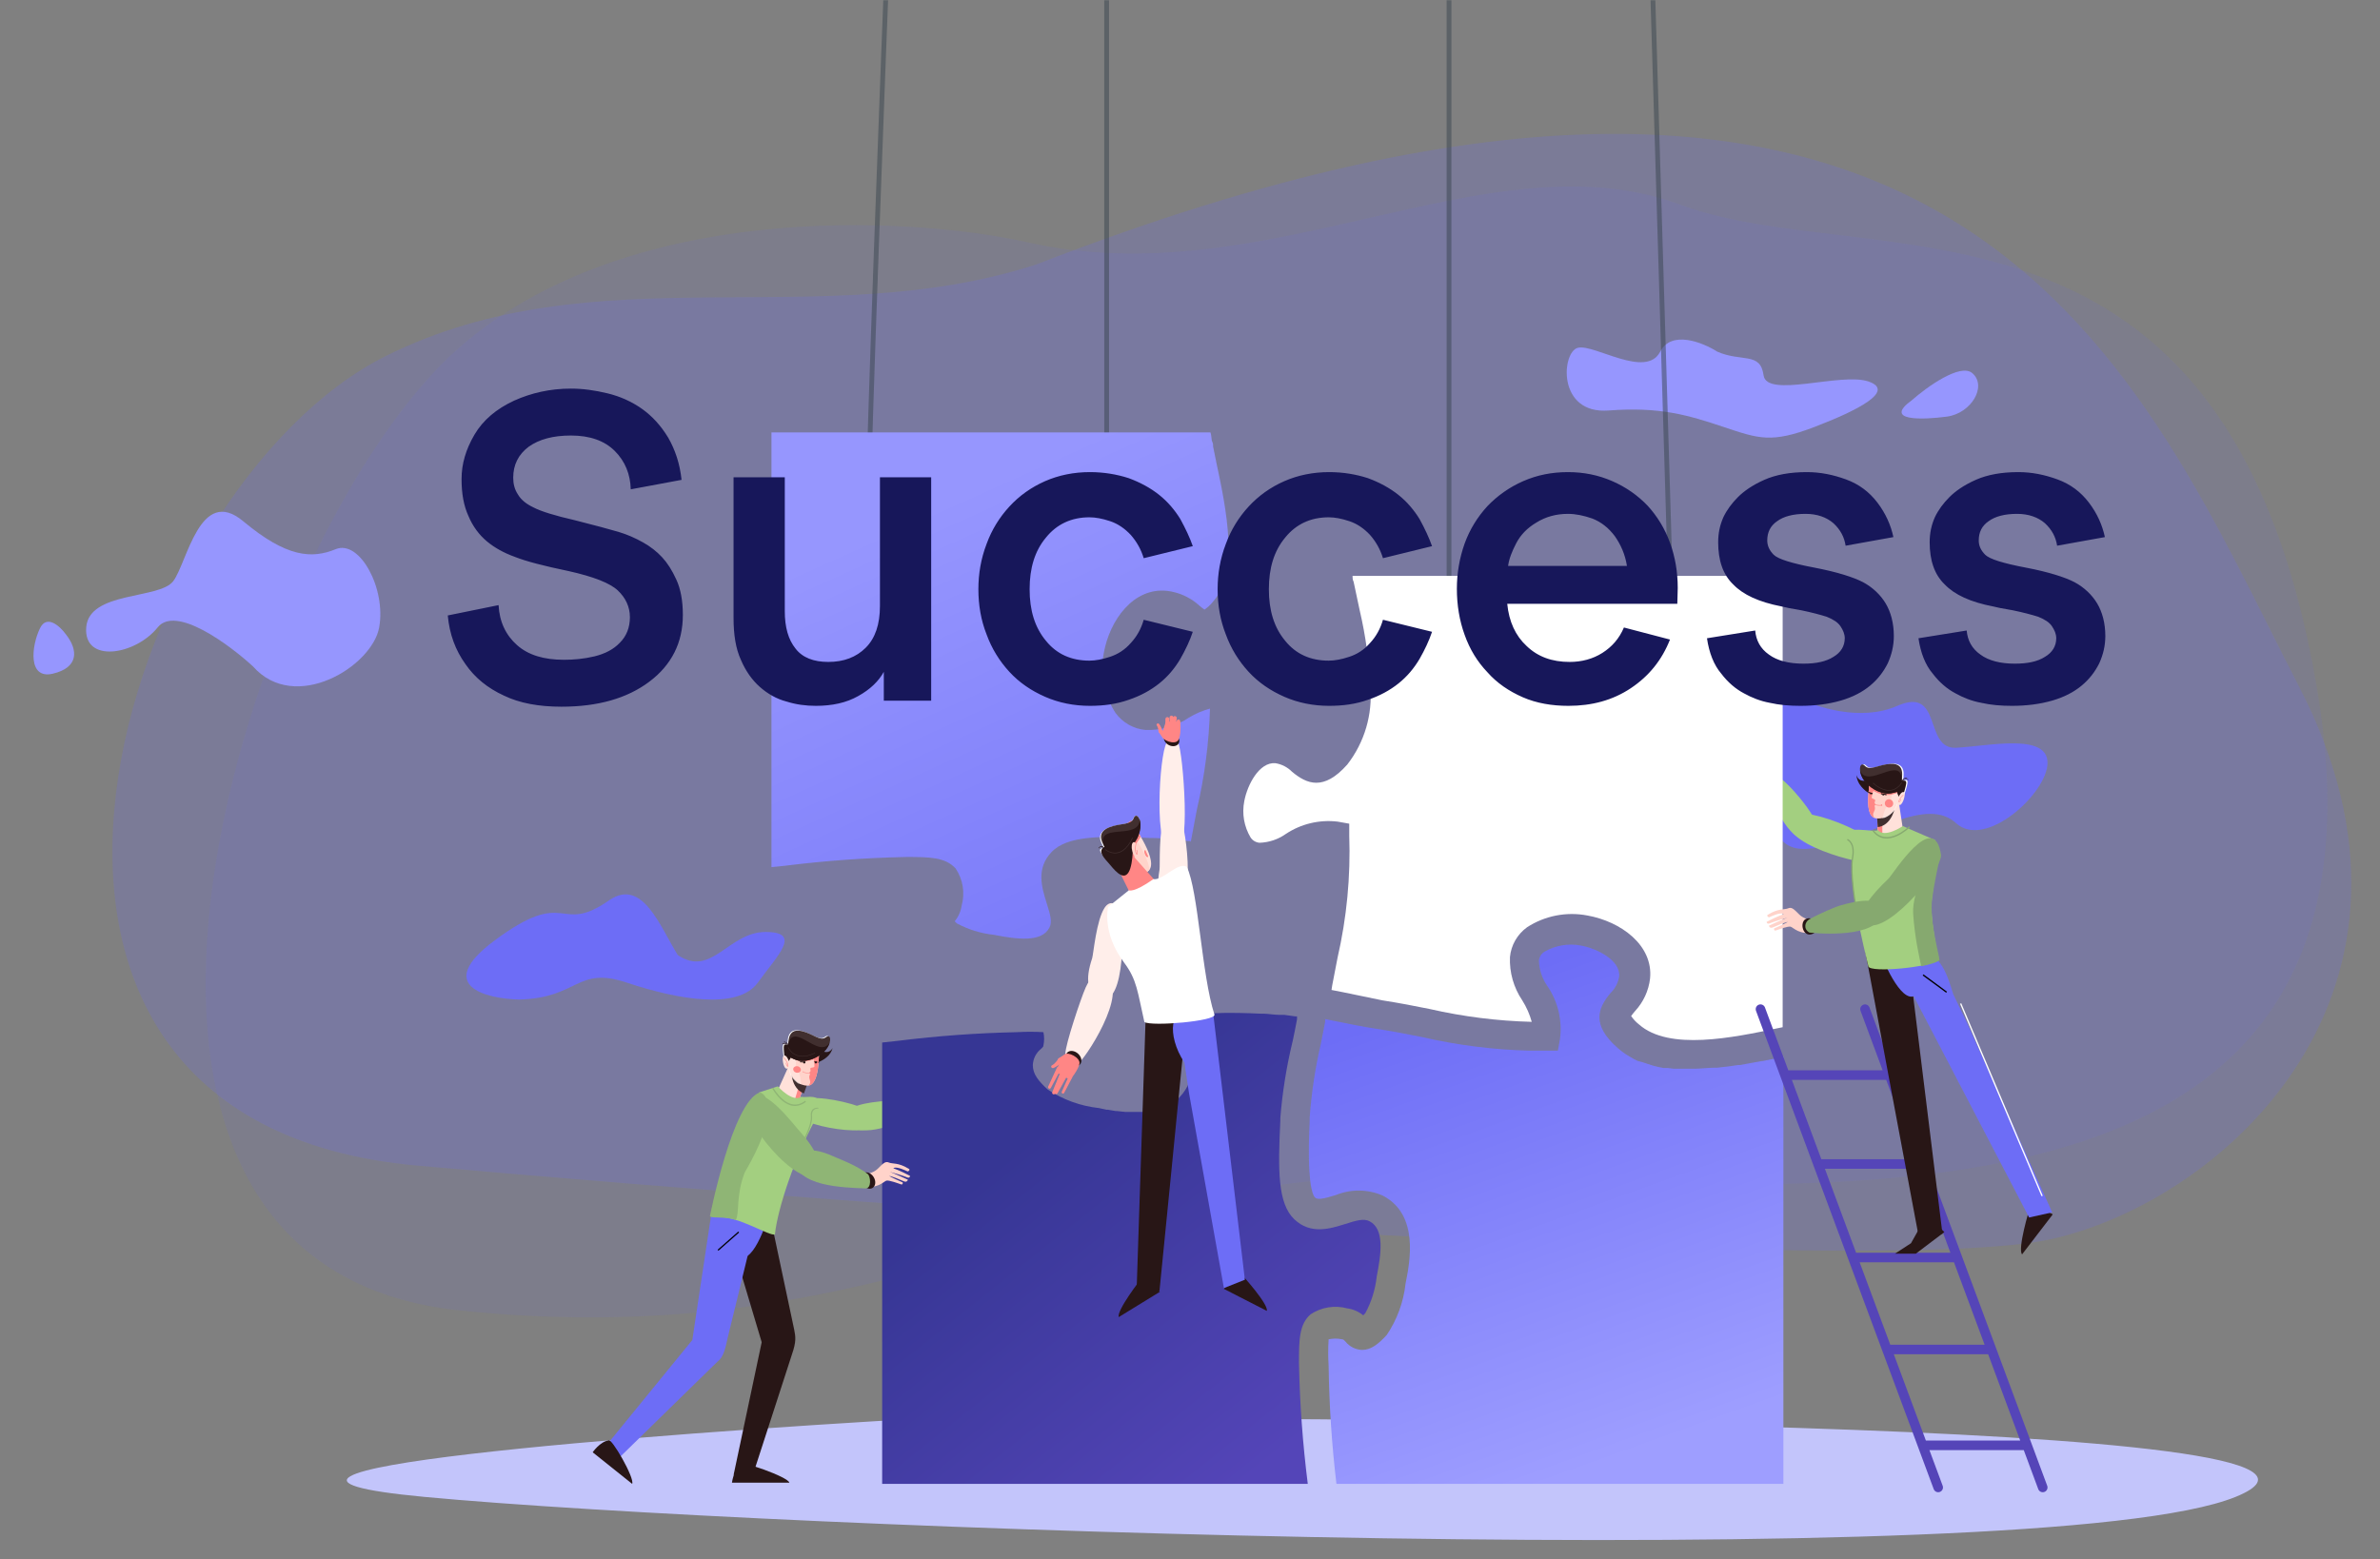 <svg width="995" height="652" viewBox="0 0 995 652" fill="none" xmlns="http://www.w3.org/2000/svg">
<rect x="0" y="0" width="995" height="652" fill="#808080" stroke="none"/>
<mask id="mask0" mask-type="alpha" maskUnits="userSpaceOnUse" x="0" y="0" width="995" height="652">
<rect width="995" height="652" fill="#C4C4C4"/>
</mask>
<g mask="url(#mask0)">
<path d="M177.478 625.962C65.116 615.414 271.113 599.592 388.157 593C548.361 593 1015.81 593 934.606 625.962C853.407 658.923 317.931 639.146 177.478 625.962Z" fill="#C3C5FB"/>
<path d="M161.233 148.907C249.007 105.088 342.266 140.143 433.332 110.565C825.07 -41.706 895.241 159.862 961.071 286.937C1026.9 414.012 930.35 501.65 857.937 518.083C785.524 534.515 382.862 506.032 174.399 487.409C-34.064 468.786 51.516 203.681 161.233 148.907Z" fill="#6D6DF6" fill-opacity="0.2"/>
<path d="M192.338 145.052C262.597 84.063 379.179 90.352 428.687 101.12C529.426 124.378 622.416 55.895 702.491 85.614C782.565 115.333 931.091 67.524 968.545 287.186C1006 506.848 799.648 501.045 624 492C448.352 482.955 379.609 567.382 192.338 548C5.067 528.618 104.514 221.288 192.338 145.052Z" fill="#6D6DF6" fill-opacity="0.1"/>
<path d="M694.07 147.069C698.784 137.889 711.966 143.244 717.967 147.069C728.115 151.494 735.972 147.069 737.281 156.905C738.591 166.741 769.689 155.593 781.147 159.528C792.604 163.462 776.564 171.658 758.559 178.544C740.555 185.429 735.317 183.461 720.586 178.544C705.855 173.626 694.07 170.019 672.465 171.658C650.86 173.298 652.824 147.069 659.698 145.43C666.573 143.79 688.178 158.544 694.07 147.069Z" fill="#9696FE"/>
<path d="M255.006 376.234C268.632 367.32 275.82 387.152 283.33 399.355C297.492 408.99 304.573 389.721 320.023 389.721C335.472 389.721 325.172 399.355 316.804 410.916C308.435 422.477 283.33 417.981 262.087 410.916C240.844 403.851 242.132 417.339 217.026 417.981C203.078 417.624 181.449 412.224 206.515 393.478C237.848 370.045 233.135 391.686 255.006 376.234Z" fill="#6D6DF6"/>
<path d="M793.178 295.178C777.883 301.903 759.036 295.645 751.525 291.675C685.289 264.354 662.755 344.215 681.192 350.52C699.628 356.824 711.92 327.402 728.991 335.809C746.062 344.215 739.916 358.926 761.767 354.022C783.618 349.119 805.469 333.006 817.761 344.215C830.052 355.423 856 331.605 856 318.996C856 306.386 831.418 311.99 817.761 312.691C804.104 313.392 812.298 286.771 793.178 295.178Z" fill="#6D6DF6"/>
<path d="M65.933 262.341C73.434 253 95.624 269.347 105.782 278.688C123.362 298.537 155.593 278.688 158.523 262.341C161.453 245.994 150.319 225.561 140.357 229.647C130.394 233.734 119.846 233.15 101.68 217.971C83.513 202.792 78.239 235.485 72.379 243.075C66.519 250.665 37.218 247.162 36.046 262.341C34.874 277.52 56.556 274.017 65.933 262.341Z" fill="#9696FE"/>
<path fill-rule="evenodd" clip-rule="evenodd" d="M367.425 460.633C359.242 461.465 351.682 463.553 353.784 468.567C357.29 476.933 374.314 470.604 381.452 466.747C382.245 464.206 382.214 462.254 380.175 460.45C375.119 459.858 368.623 460.512 367.425 460.633Z" fill="#A3CF80"/>
<path opacity="0.5" d="M700 299L690.941 -3.209M605.785 299V-24.605M462.651 213.419V-24.605M363 213.419C363 189.884 369.039 30.667 372.059 -46" stroke="#38454F" stroke-width="2"/>
<path d="M736.779 443.726L745.572 441.913V620.498H558.716C556.776 604.104 555.686 587.622 555.45 571.117C555.223 567.432 555.223 563.738 555.45 560.053C557.313 559.652 559.24 559.652 561.103 560.053L561.117 560.055C561.607 560.116 561.677 560.124 562.548 561.053C563.377 562.078 564.417 562.915 565.598 563.507C566.779 564.1 568.073 564.436 569.394 564.491C573.162 564.491 576.114 562.178 579.757 558.24C584.07 551.827 586.763 544.472 587.608 536.8C589.493 527.424 593.324 507.797 577.999 499.921C574.92 498.593 571.606 497.892 568.251 497.86C564.896 497.828 561.569 498.465 558.465 499.733C552.875 501.483 550.614 501.796 549.609 500.608C548.604 499.421 546.343 493.732 547.536 468.729V467.354C548.278 456.977 549.832 446.674 552.184 436.538C552.812 433.454 553.42 430.37 554.006 427.287V426.161L558.402 427.037C564.118 428.162 568.891 429.224 575.549 430.224C582.207 431.224 588.487 432.475 594.768 433.725L594.769 433.725C609.427 437.087 624.388 438.972 639.426 439.351H646.335H651.296L652.176 434.475C653.201 426.733 651.347 418.886 646.963 412.41C644.742 409.273 643.497 405.556 643.383 401.721C643.447 400.981 643.678 400.266 644.058 399.627C644.439 398.989 644.959 398.444 645.581 398.033C650.219 395.324 655.689 394.391 660.969 395.408C667.752 396.658 677.55 401.596 676.922 408.347C676.486 410.988 675.209 413.42 673.279 415.285C668.192 421.411 665.052 428.412 676.357 438.288C677.411 439.211 678.523 440.067 679.686 440.851L680.816 441.538L683.266 442.976L684.711 443.664L687.223 444.351L688.856 444.914L691.243 445.664L693.001 446.101L695.451 446.601H697.272L699.785 446.914H701.669H704.181H708.201C711.09 446.914 713.98 446.476 716.869 446.476H717.874C720.826 446.226 723.777 445.789 726.729 445.351L726.73 445.351H727.483L736.402 443.726H736.779Z" fill="url(#paint0_linear)"/>
<path d="M543.058 570.076C543.398 586.936 544.627 603.766 546.738 620.498H368.803V435.948L375.663 435.206C392.096 433.162 408.625 431.964 425.183 431.618C428.86 431.398 432.546 431.398 436.222 431.618C436.616 433.453 436.616 435.35 436.222 437.186L436.221 437.199C436.16 437.682 436.151 437.751 435.224 438.609C434.191 439.43 433.35 440.464 432.757 441.638C432.165 442.813 431.837 444.101 431.794 445.414C431.794 449.126 434.102 452.034 438.031 455.622C444.43 459.87 451.769 462.523 459.423 463.355L462.541 464.036H463.103L466.408 464.593H466.907L470.337 464.964H470.712H474.454H478.258H480.628H481.189L484.121 464.283L486.678 463.355L487.426 462.984L489.235 461.994L490.108 461.438L491.667 460.2L492.478 459.458C493.007 458.95 493.507 458.413 493.975 457.849L494.598 457.107C495.278 456.208 495.883 455.257 496.407 454.261C497.695 451.139 498.327 447.789 498.262 444.417C498.198 441.044 497.439 437.72 496.033 434.649C494.224 429.143 493.975 426.916 495.16 425.926C496.345 424.936 502.02 422.709 526.967 423.884H528.339C530.522 423.946 532.767 424.379 534.888 424.379H536.946L541.374 424.998H542.247V426.235C541.686 429.205 541.125 432.113 540.501 435.02C537.889 445.713 536.137 456.595 535.262 467.562V468.862C534.264 489.092 534.139 503.198 541.062 509.818C547.985 516.437 556.093 513.777 562.33 511.859C567.132 510.313 570.188 509.446 572.558 510.684C578.919 513.963 577.423 524.356 575.551 533.884C574.972 539.212 573.363 544.38 570.812 549.103L569.938 550.031C568.026 548.472 565.717 547.466 563.265 547.124C560.678 546.421 557.97 546.279 555.323 546.706C552.675 547.133 550.152 548.119 547.923 549.598C543.058 553.805 543.058 560.611 543.058 570.076Z" fill="url(#paint1_linear)"/>
<path d="M497.807 352.06L498.182 350.125C498.889 346.213 499.616 342.364 500.365 338.577C503.607 324.71 505.446 310.551 505.854 296.316C502.734 297.152 499.751 298.434 496.996 300.124C491.638 303.706 485.284 305.498 478.844 305.242C476.38 305.009 473.993 304.254 471.842 303.027C469.691 301.8 467.826 300.129 466.369 298.126C461.554 290.757 459.787 281.804 461.441 273.157C463.936 259.174 473.917 245.628 487.827 247.063C492.924 247.65 497.706 249.835 501.488 253.306C502.174 253.868 502.985 254.554 503.546 254.929C504.892 254.013 506.091 252.897 507.102 251.62C518.143 239.136 512.653 212.855 508.599 193.816C508.1 191.381 507.601 189.009 507.164 186.762C507.164 186.075 507.164 185.389 506.79 184.702C506.416 184.015 506.54 182.08 506.041 180.832H322.525V362.61L328.014 362.048C344.885 359.935 361.854 358.706 378.852 358.365C388.396 358.365 395.258 358.365 399.562 363.234C401.053 365.465 402.048 367.991 402.478 370.641C402.909 373.29 402.765 376.001 402.057 378.59C401.712 381.044 400.697 383.355 399.125 385.27L400.061 386.144C404.804 388.691 409.992 390.302 415.344 390.888C425.012 392.761 435.492 394.259 438.735 387.892C439.983 385.519 439.11 382.461 437.55 377.592C435.616 371.349 432.997 363.234 439.609 356.305C446.221 349.376 460.443 349.438 480.965 350.437H482.275C484.833 350.437 487.265 350.749 489.636 350.999H491.694L496.747 351.686H497.62L497.807 352.06Z" fill="url(#paint2_linear)"/>
<path fill-rule="evenodd" clip-rule="evenodd" d="M486.016 308.434C486.052 308.498 486.094 308.558 486.14 308.614C486.325 308.834 486.576 308.99 486.856 309.057C487.136 309.125 487.431 309.101 487.699 308.99C488.039 308.849 488.312 308.582 488.459 308.245C488.606 307.907 488.616 307.527 488.486 307.185C488.386 306.925 488.207 306.703 487.974 306.55C487.945 306.531 487.912 306.511 487.882 306.495L485.968 305.356C485.848 305.259 485.704 305.197 485.551 305.175C485.398 305.154 485.242 305.174 485.099 305.234C484.882 305.323 484.709 305.492 484.615 305.706C484.522 305.92 484.516 306.161 484.598 306.378C484.619 306.405 484.625 306.442 484.639 306.47C484.675 306.526 484.715 306.578 484.76 306.626L486.016 308.434Z" fill="#FF8685"/>
<path fill-rule="evenodd" clip-rule="evenodd" d="M518.679 532.567C519.296 533.068 530.43 545.486 529.604 548.163L511.671 538.965C511.671 538.965 515.046 533.907 518.679 532.567Z" fill="#281616"/>
<path fill-rule="evenodd" clip-rule="evenodd" d="M477.413 534.368C476.835 534.916 466.691 548.154 467.722 550.76L484.893 540.207C484.893 540.207 481.137 535.424 477.413 534.368Z" fill="#281616"/>
<path fill-rule="evenodd" clip-rule="evenodd" d="M496.125 424.759L491.424 472.32L489.953 487.287L484.749 539.729L475.185 539.467L478.914 426.829C478.914 426.829 493.32 416.201 496.125 424.759Z" fill="#281616"/>
<path fill-rule="evenodd" clip-rule="evenodd" d="M490.494 428.288C489.875 432.312 491.284 438.512 495.163 444.308L497.088 457.117L499.563 470.952L502.251 485.98L511.675 538.635L520.445 535.137L507.223 423.96C507.223 423.96 492.312 418.463 490.494 428.288Z" fill="#6D6DF6"/>
<path fill-rule="evenodd" clip-rule="evenodd" d="M453.911 412.875C456.005 408.158 458.718 406.996 462.36 408.914C472.389 414.196 453.284 443.841 450.261 445.086C447.634 446.17 445.408 444.514 445.392 440.637C445.379 436.893 451.761 417.715 453.911 412.875Z" fill="#FFEEEA"/>
<path fill-rule="evenodd" clip-rule="evenodd" d="M456.606 400.674C453.522 410.002 454.636 415.023 460.011 417.281C470.882 421.848 469.943 383.805 468.08 380.331C466.46 377.31 463.798 376.648 461.863 379.508C458.323 384.705 457.125 399.101 456.606 400.674Z" fill="#FFEEEA"/>
<path fill-rule="evenodd" clip-rule="evenodd" d="M484.765 363.632C483.086 373.69 484.816 378.113 490.214 378.37C501.135 378.888 495.161 342.687 492.929 340.014C490.989 337.692 488.385 338.004 486.922 341.436C484.261 347.685 485.048 361.937 484.765 363.632Z" fill="#FFEEEA"/>
<path fill-rule="evenodd" clip-rule="evenodd" d="M491.028 353.622C498.298 361.53 494.588 313.748 492.528 310.608C490.731 307.872 488.411 308.073 487.185 311.85C484.096 321.385 482.609 362.053 491.028 353.622Z" fill="#FFEEEA"/>
<path fill-rule="evenodd" clip-rule="evenodd" d="M465.325 357.992C465.399 358.982 465.377 359.911 465.135 360.439C464.436 361.987 462.27 359.189 461.436 358.13C460.602 357.071 459.302 355.534 460.182 354.948C460.574 354.737 460.996 354.586 461.429 354.501C460.912 353.129 457.258 348.601 463.445 346.112C468.333 344.145 472.706 345.145 473.88 342.175C475.055 339.205 477.852 342.784 476.28 347.922C474.708 353.06 470.721 356.667 467.851 357.441C467.02 357.681 466.175 357.865 465.325 357.992Z" fill="white"/>
<path fill-rule="evenodd" clip-rule="evenodd" d="M475.769 347.826C475.769 347.826 476.875 352.744 476.143 354.294C475.41 355.844 473.251 353.087 472.421 352.04C471.592 350.994 470.289 349.478 471.19 348.882C472.09 348.285 475.769 347.826 475.769 347.826Z" fill="#281616"/>
<path fill-rule="evenodd" clip-rule="evenodd" d="M473.396 344.051C473.625 345.05 485.274 360.745 479.77 364.444C478.333 365.41 475.607 364.647 474.002 364.566C469.454 364.333 465.948 361.572 464.453 357.137C462.444 351.132 473.396 344.051 473.396 344.051Z" fill="#FFE1DA"/>
<path fill-rule="evenodd" clip-rule="evenodd" d="M478.862 355.506C479.284 356.366 479.674 357.237 480.03 358.115C480.012 358.198 479.983 358.269 479.942 358.328C479.714 358.657 479.209 358.313 478.814 357.563C478.419 356.813 478.285 355.935 478.514 355.607C478.55 355.551 478.599 355.512 478.66 355.495C478.72 355.477 478.789 355.481 478.862 355.506Z" fill="#FF8685"/>
<path fill-rule="evenodd" clip-rule="evenodd" d="M480.517 363.758C480.314 364.019 480.071 364.246 479.796 364.431C478.354 365.402 475.609 364.622 473.994 364.534C469.418 364.283 465.882 361.481 464.363 356.996C464.21 356.541 464.126 356.064 464.114 355.582C466.295 350.972 472.579 346.905 472.579 346.905C472.765 347.706 480.099 357.715 480.517 363.758Z" fill="#FFD3CA"/>
<path fill-rule="evenodd" clip-rule="evenodd" d="M472.87 343.146C472.961 343.565 474.935 346.397 476.931 349.91C474.708 353.95 471.12 356.632 468.423 357.237C466.581 357.651 464.811 357.981 463.276 357.637C463.221 357.49 463.167 357.341 463.124 357.201C461.04 350.844 472.87 343.146 472.87 343.146Z" fill="#FF8685"/>
<path fill-rule="evenodd" clip-rule="evenodd" d="M468.313 365.121L474.695 378.07L484.752 370.336L473.925 358.132L468.313 365.121Z" fill="#FF8685"/>
<path fill-rule="evenodd" clip-rule="evenodd" d="M461.084 355.858C461.084 355.858 460.543 354.89 461.801 354.791C462.926 354.702 456.59 348.786 463.713 345.964C468.5 344.068 472.834 345.153 473.938 342.18C475.042 339.207 477.87 342.864 476.41 348.018C474.95 353.172 471.081 356.738 468.264 357.468C465.446 358.198 462.822 358.686 461.084 355.858Z" fill="#412F2F"/>
<path fill-rule="evenodd" clip-rule="evenodd" d="M475.2 351.095C475.2 351.095 474.313 361.558 472.528 363.598C470.743 365.638 468.198 360.199 466.515 358.088C464.832 355.977 462.192 352.918 464.05 351.673C465.907 350.429 475.2 351.095 475.2 351.095Z" fill="#FF8685"/>
<path fill-rule="evenodd" clip-rule="evenodd" d="M461.007 355.724C461.007 355.724 460.449 354.725 461.719 354.638C461.882 354.628 461.882 354.493 461.801 354.26L461.795 354.248C461.778 354.219 461.759 354.185 461.752 354.146C457.441 343.364 476.781 351.847 476.393 342.518C476.839 343.81 476.98 345.714 476.399 347.862C474.986 353.126 471.115 356.737 468.276 357.453C465.438 358.169 462.796 358.643 461.007 355.724Z" fill="#281616"/>
<path fill-rule="evenodd" clip-rule="evenodd" d="M473.594 350.366C473.594 350.366 474.15 361.153 471.747 364.891C469.343 368.628 465.355 363.067 463.545 361.017C461.736 358.968 458.853 356.037 461.38 354.373C463.907 352.71 473.594 350.366 473.594 350.366Z" fill="#281616"/>
<path fill-rule="evenodd" clip-rule="evenodd" d="M473.167 354.856C473.167 354.856 472.856 352.286 474.032 352.147C475.208 352.009 476.962 357.038 476.02 358.073C475.077 359.108 473.676 358.166 473.167 354.856Z" fill="#FFD3CA"/>
<path fill-rule="evenodd" clip-rule="evenodd" d="M462.145 355.127C462.155 355.145 468.515 360.59 473.398 350.284L473.618 350.407C468.59 361.004 462.014 355.354 461.995 355.338L462.145 355.127Z" fill="#412F2F"/>
<path fill-rule="evenodd" clip-rule="evenodd" d="M459.217 354.657C459.217 354.657 460.015 353.182 461.386 354.249L461.284 354.413C460.08 353.475 459.387 354.76 459.386 354.765L459.217 354.657Z" fill="#281616"/>
<path fill-rule="evenodd" clip-rule="evenodd" d="M460.029 353.913C460.029 353.913 461.226 353.439 461.898 355.266L461.749 355.309C461.162 353.701 460.117 354.118 460.113 354.118L460.029 353.913Z" fill="#281616"/>
<path fill-rule="evenodd" clip-rule="evenodd" d="M474.776 352.865C474.474 354.384 474.502 355.514 474.655 356.255C475.013 357.978 476.054 357.634 475.336 355.374L475.099 355.456C475.701 357.229 475.108 357.422 474.87 356.143C474.717 355.071 474.767 353.974 475.016 352.904L474.776 352.865Z" fill="#FF8685"/>
<path fill-rule="evenodd" clip-rule="evenodd" d="M463.26 379.257L471.922 372.296C471.922 372.296 473.882 373.519 482.176 367.635C486.241 368.263 492.62 360.17 496.159 362.508C501.013 372.421 502.358 407.815 507.715 424.245C508.613 427.003 481.388 429.304 478.432 427.383C475.579 414.989 475.428 409.808 469.918 402.48C460.547 390.016 463.26 379.257 463.26 379.257Z" fill="white"/>
<path fill-rule="evenodd" clip-rule="evenodd" d="M451.484 445.148C452.546 444.031 452.209 442.011 450.734 440.644C449.258 439.277 447.201 439.065 446.14 440.184C445.08 441.304 445.416 443.322 446.891 444.689C448.366 446.056 450.424 446.268 451.484 445.148Z" fill="#281616"/>
<path fill-rule="evenodd" clip-rule="evenodd" d="M447.395 451.555C447.395 451.555 450.951 447.287 451.304 444.696C451.627 442.344 446.574 439.529 444.885 441.132C443.034 442.89 441.65 448.375 441.65 448.375L447.395 451.555Z" fill="#FF8685"/>
<path fill-rule="evenodd" clip-rule="evenodd" d="M441.848 446.495L441.875 446.439C441.927 446.333 442 446.238 442.088 446.161C442.176 446.085 442.278 446.027 442.389 445.993C442.499 445.959 442.615 445.948 442.729 445.961C442.844 445.974 442.955 446.011 443.056 446.07C443.262 446.19 443.416 446.389 443.484 446.624C443.553 446.86 443.531 447.113 443.423 447.331L443.394 447.384L439.355 454.869C439.327 454.925 439.295 454.979 439.259 455.03C439.172 455.146 439.047 455.227 438.907 455.257C438.768 455.287 438.622 455.264 438.496 455.193C438.358 455.111 438.254 454.979 438.204 454.821C438.154 454.664 438.163 454.494 438.228 454.343L438.247 454.302L441.848 446.495Z" fill="#FF8685"/>
<path fill-rule="evenodd" clip-rule="evenodd" d="M443.295 448.45L443.317 448.392C443.367 448.279 443.439 448.176 443.531 448.09C443.622 448.004 443.731 447.937 443.85 447.891C443.969 447.846 444.096 447.823 444.224 447.825C444.351 447.827 444.477 447.853 444.594 447.902C444.831 448.004 445.017 448.19 445.111 448.422C445.206 448.653 445.201 448.911 445.099 449.141L445.071 449.197L441.159 457.24C441.085 457.395 440.951 457.516 440.785 457.578C440.62 457.64 440.436 457.638 440.273 457.572C440.11 457.501 439.983 457.372 439.917 457.213C439.851 457.055 439.851 456.877 439.918 456.718L443.295 448.45Z" fill="#FF8685"/>
<path fill-rule="evenodd" clip-rule="evenodd" d="M444.849 448.273L444.876 448.215C444.933 448.102 445.012 448.003 445.108 447.921C445.204 447.84 445.315 447.779 445.435 447.742C445.555 447.704 445.681 447.692 445.806 447.704C445.931 447.717 446.052 447.755 446.162 447.815C446.387 447.94 446.554 448.148 446.629 448.395C446.704 448.643 446.68 448.91 446.562 449.139L446.533 449.195L442.102 457.194C442.019 457.348 441.879 457.463 441.712 457.513C441.545 457.564 441.365 457.546 441.211 457.463C441.058 457.376 440.943 457.233 440.89 457.063C440.837 456.893 440.851 456.709 440.927 456.549L444.849 448.273Z" fill="#FF8685"/>
<path fill-rule="evenodd" clip-rule="evenodd" d="M446.803 450.028L446.821 449.982C446.864 449.893 446.925 449.813 447 449.746C447.076 449.679 447.164 449.627 447.261 449.593C447.357 449.559 447.46 449.544 447.563 449.548C447.665 449.553 447.766 449.577 447.858 449.618C448.046 449.705 448.191 449.858 448.261 450.045C448.331 450.233 448.321 450.439 448.233 450.621L448.21 450.667L444.877 457.012C444.814 457.133 444.704 457.226 444.571 457.272C444.437 457.318 444.291 457.313 444.162 457.258C444.034 457.197 443.935 457.091 443.886 456.963C443.836 456.834 443.84 456.693 443.896 456.566L446.803 450.028Z" fill="#FF8685"/>
<path fill-rule="evenodd" clip-rule="evenodd" d="M439.67 446.471C439.535 446.355 439.458 446.195 439.457 446.026C439.455 445.858 439.528 445.694 439.661 445.571C439.735 445.502 439.826 445.449 439.927 445.416C441.17 444.718 442.196 443.152 442.375 442.869L442.375 442.858C442.416 442.794 442.466 442.735 442.522 442.681C442.614 442.596 442.724 442.528 442.845 442.481C442.966 442.434 443.095 442.409 443.226 442.406C443.358 442.404 443.487 442.425 443.608 442.468C443.729 442.511 443.839 442.575 443.93 442.656C444.091 442.799 444.192 442.986 444.218 443.188C444.243 443.389 444.192 443.595 444.071 443.77C442.947 445.525 440.418 446.665 440.389 446.623C440.263 446.66 440.13 446.666 440.002 446.639C439.875 446.612 439.76 446.554 439.67 446.471Z" fill="#FF8685"/>
<path fill-rule="evenodd" clip-rule="evenodd" d="M445.028 441.003C445.098 440.949 445.173 440.902 445.252 440.862C445.556 440.703 445.904 440.645 446.243 440.697C446.583 440.748 446.897 440.906 447.139 441.148C447.453 441.455 447.634 441.872 447.641 442.31C447.648 442.748 447.482 443.171 447.179 443.488C446.95 443.729 446.651 443.891 446.324 443.953C446.281 443.96 446.237 443.964 446.193 443.964L443.564 444.354C443.387 444.406 443.2 444.41 443.021 444.365C442.843 444.32 442.68 444.228 442.55 444.098C442.353 443.904 442.24 443.641 442.235 443.366C442.231 443.09 442.334 442.823 442.524 442.622C442.552 442.593 442.582 442.566 442.614 442.542C442.678 442.489 442.748 442.444 442.822 442.407L445.028 441.003Z" fill="#FF8685"/>
<path fill-rule="evenodd" clip-rule="evenodd" d="M486.792 307.714C486.156 309.011 486.994 310.74 488.662 311.58C490.33 312.42 492.196 312.045 492.832 310.748C493.468 309.451 492.627 307.721 490.959 306.883C489.292 306.045 487.425 306.415 486.792 307.714Z" fill="#281616"/>
<path fill-rule="evenodd" clip-rule="evenodd" d="M493.448 301.727C493.448 301.727 493.993 307.855 492.415 309.739C490.974 311.455 485.747 309.679 485.774 307.487C485.967 305.993 487.413 301.727 487.413 301.727L493.448 301.727Z" fill="#FF8685"/>
<path fill-rule="evenodd" clip-rule="evenodd" d="M483.877 302.556C483.747 302.614 483.639 302.717 483.576 302.843C483.514 302.969 483.503 303.108 483.545 303.23C483.569 303.299 483.61 303.36 483.665 303.407C484.234 304.209 484.341 305.619 484.353 305.875L484.358 305.881C484.363 305.939 484.374 305.994 484.392 306.048C484.422 306.132 484.469 306.208 484.532 306.271C484.595 306.333 484.671 306.382 484.757 306.413C484.843 306.444 484.937 306.458 485.033 306.453C485.128 306.448 485.224 306.424 485.315 306.383C485.475 306.311 485.611 306.191 485.702 306.042C485.793 305.894 485.832 305.726 485.814 305.565C485.71 303.992 484.451 302.566 484.415 302.592C484.344 302.537 484.256 302.504 484.161 302.498C484.065 302.491 483.967 302.512 483.877 302.556Z" fill="#FF8685"/>
<path fill-rule="evenodd" clip-rule="evenodd" d="M490.564 304.612C490.657 304.62 490.752 304.609 490.843 304.58C490.934 304.551 491.019 304.504 491.093 304.442C491.168 304.38 491.23 304.304 491.276 304.219C491.323 304.134 491.353 304.041 491.365 303.945L491.955 300.417L491.96 300.383C491.99 300.156 491.931 299.929 491.795 299.752C491.659 299.576 491.458 299.465 491.236 299.443C491.013 299.422 490.788 299.491 490.609 299.637C490.431 299.783 490.313 299.993 490.283 300.22L490.28 300.253L490.284 300.263L489.95 303.803C489.936 303.9 489.94 303.998 489.963 304.091C489.987 304.184 490.028 304.271 490.085 304.346C490.142 304.421 490.214 304.483 490.296 304.529C490.378 304.575 490.469 304.603 490.564 304.612Z" fill="#FF8685"/>
<path fill-rule="evenodd" clip-rule="evenodd" d="M489.639 304.245C489.55 304.244 489.462 304.225 489.381 304.189C489.3 304.153 489.227 304.1 489.166 304.034C489.105 303.968 489.057 303.891 489.026 303.805C488.995 303.719 488.98 303.628 488.983 303.536L488.939 300.123L488.938 300.09C488.943 299.87 489.032 299.658 489.186 299.503C489.34 299.347 489.546 299.259 489.759 299.259C489.972 299.259 490.174 299.346 490.321 299.502C490.468 299.658 490.548 299.869 490.543 300.089L490.541 300.121L490.545 300.13L490.339 303.542C490.337 303.635 490.317 303.727 490.281 303.813C490.245 303.898 490.192 303.976 490.127 304.041C490.062 304.106 489.985 304.158 489.902 304.193C489.818 304.228 489.729 304.245 489.639 304.245Z" fill="#FF8685"/>
<path fill-rule="evenodd" clip-rule="evenodd" d="M487.915 304.851C487.826 304.851 487.738 304.832 487.657 304.796C487.576 304.759 487.502 304.707 487.441 304.641C487.38 304.575 487.333 304.497 487.302 304.412C487.27 304.326 487.256 304.235 487.259 304.143L487.214 300.729L487.214 300.697C487.219 300.477 487.308 300.265 487.462 300.109C487.616 299.954 487.822 299.866 488.035 299.866C488.248 299.866 488.45 299.953 488.597 300.109C488.744 300.264 488.824 300.476 488.819 300.696L488.817 300.727L488.821 300.737L488.615 304.149C488.613 304.242 488.593 304.334 488.557 304.419C488.52 304.505 488.468 304.583 488.403 304.648C488.338 304.713 488.261 304.765 488.177 304.8C488.094 304.835 488.004 304.852 487.915 304.851Z" fill="#FF8685"/>
<path fill-rule="evenodd" clip-rule="evenodd" d="M492.128 305.188C492.29 305.198 492.453 305.143 492.582 305.036C492.711 304.928 492.795 304.776 492.816 304.614L493.348 301.655L493.354 301.628C493.367 301.533 493.362 301.438 493.339 301.348C493.315 301.258 493.274 301.174 493.217 301.102C493.16 301.03 493.089 300.97 493.007 300.927C492.926 300.884 492.835 300.858 492.741 300.85C492.648 300.843 492.552 300.854 492.46 300.883C492.369 300.912 492.282 300.959 492.206 301.02C492.131 301.082 492.067 301.157 492.019 301.242C491.97 301.326 491.939 301.418 491.925 301.513L491.922 301.538L491.611 304.516C491.598 304.597 491.601 304.679 491.62 304.757C491.639 304.834 491.673 304.907 491.721 304.969C491.77 305.032 491.83 305.083 491.9 305.121C491.97 305.158 492.047 305.181 492.128 305.188Z" fill="#FF8685"/>
<path d="M366.966 488.735C365.196 490.494 362.083 491.106 360.747 491.193C358.518 492.241 355.338 494.652 360.448 495.907C366.835 497.476 369.527 493.953 370.598 493.699C371.669 493.444 375.51 494.84 376.567 495.223C377.412 495.53 377.468 494.836 377.391 494.451C375.92 493.81 372.732 492.373 371.739 491.755C372.514 491.715 376.479 493.369 377.885 493.987C379.01 494.481 379.461 493.738 379.546 493.304C377.811 492.496 373.86 490.703 371.939 490.006C372.454 490.085 377.839 491.72 379.149 492.303C380.197 492.769 380.455 492.098 380.453 491.705C379.242 491.05 376.146 489.497 373.457 488.521C374.803 487.509 379.014 489.681 379.398 489.821C379.782 489.96 380.771 489.033 379.811 488.685C375.545 486.064 373.109 486.786 371.606 486.134C370.104 485.481 369.177 486.537 366.966 488.735Z" fill="#FFD3CA"/>
<path fill-rule="evenodd" clip-rule="evenodd" d="M364.762 496.771C366.087 495.983 366.31 493.947 365.261 492.232C364.212 490.516 362.289 489.753 360.964 490.544C359.64 491.334 359.416 493.367 360.465 495.083C361.515 496.799 363.438 497.561 364.762 496.771Z" fill="#281616"/>
<path fill-rule="evenodd" clip-rule="evenodd" d="M367.569 468.208C368.354 477.298 331.804 470.714 331.804 464.679C328.554 452.81 368.612 462.952 367.569 468.208Z" fill="#A3CF80"/>
<path d="M332.019 555.976L321.432 506.031C316.219 498.558 303.249 510.404 303.249 510.404L318.44 561.27L306.702 616.738L314.757 616.738L331.099 566.333C332.971 560.939 332.588 558.944 332.041 556.091L332.019 555.976Z" fill="#281616"/>
<path d="M304.17 559.659L316.308 509.782C314.692 499.913 297.603 506.143 297.603 506.143L289.44 560.349L253.765 604.079L258.368 610.064L300.027 569.325C302.656 567.397 303.368 563.16 304.17 559.659Z" fill="#6D6DF6"/>
<path fill-rule="evenodd" clip-rule="evenodd" d="M305.677 508.767L300 513.133C300 513.133 303.737 525.963 310.189 526C316.641 526.037 322 506 322 506L305.677 508.767Z" fill="#6D6DF6"/>
<path fill-rule="evenodd" clip-rule="evenodd" d="M329.902 438.225C329.902 438.225 329.958 437.13 330.974 437.875C331.104 437.971 331.176 437.872 331.223 437.644C331.233 437.611 331.242 437.578 331.253 437.541C333.258 426.751 343.834 445.438 348.112 438.237C347.684 439.805 346.766 441.196 345.491 442.206C341.831 445.226 337.113 445.443 334.598 444.162C332.083 442.88 329.835 441.54 329.902 438.225Z" fill="#281616"/>
<path fill-rule="evenodd" clip-rule="evenodd" d="M330.417 441.875C329.986 442.734 329.51 443.487 329.064 443.79C327.76 444.672 327.469 441.156 327.354 439.819C327.239 438.481 326.987 436.482 327.956 436.491C328.367 436.537 328.767 436.648 329.143 436.819C329.411 435.398 328.832 429.619 334.836 431.024C339.587 432.137 342.459 435.404 344.828 433.61C347.198 431.816 347.595 436.333 343.846 439.693C340.098 443.053 335.243 443.8 332.646 442.837C331.882 442.567 331.137 442.246 330.417 441.875Z" fill="white"/>
<path fill-rule="evenodd" clip-rule="evenodd" d="M344.052 438.988C344.052 438.988 342.527 443.648 341.25 444.517C339.973 445.386 339.693 441.926 339.583 440.609C339.473 439.292 339.231 437.324 340.177 437.329C341.124 437.335 344.052 438.988 344.052 438.988Z" fill="#281616"/>
<path fill-rule="evenodd" clip-rule="evenodd" d="M334.013 443.516L330.505 444.063L324.167 458.145L333.104 463.044L337.261 450.28L334.013 443.516Z" fill="#FFE1DA"/>
<path fill-rule="evenodd" clip-rule="evenodd" d="M331.607 462.219L333.104 463.044L337.27 450.309L336.121 447.863L335.823 447.918L331.607 462.219Z" fill="#FF8685"/>
<path fill-rule="evenodd" clip-rule="evenodd" d="M333.762 442.841L331.915 443.202C329.854 448.106 330.942 455.233 336.111 457.236L338.683 449.903L333.762 442.841Z" fill="#412F2F"/>
<path fill-rule="evenodd" clip-rule="evenodd" d="M342.497 435.077C342.191 435.961 343.613 454.089 337.565 453.998C331.516 453.906 327.911 445.968 329.262 440.326C330.613 434.684 342.497 435.077 342.497 435.077Z" fill="#FFD3CA"/>
<path fill-rule="evenodd" clip-rule="evenodd" d="M334.964 453.491C330.529 451.521 328.114 445.124 329.25 440.366C329.534 439.182 330.285 438.267 331.294 437.556C332.343 437.837 333.196 438.087 333.196 438.087C333.196 438.087 331.961 445.46 333.415 447.361C334.53 448.807 334.758 451.712 334.964 453.491Z" fill="#FFE1DA"/>
<path fill-rule="evenodd" clip-rule="evenodd" d="M342.355 435.035C342.232 435.393 342.35 438.497 342.167 442.118C338.794 443.992 335.072 444.161 332.9 443.243C331.422 442.615 330.033 441.962 329.117 440.93C329.146 440.787 329.175 440.649 329.205 440.518C330.599 434.752 342.355 435.035 342.355 435.035Z" fill="#FF8685"/>
<path fill-rule="evenodd" clip-rule="evenodd" d="M342.382 435.043C342.085 435.895 343.61 452.817 338.135 453.948C338.141 453.865 338.174 453.788 338.231 453.726C339.176 452.574 338.52 451.634 338.376 450.932C338.241 450.397 338.314 449.839 338.579 449.362C338.813 448.884 338.445 448.949 338.436 448.556C338.428 448.162 338.908 448.052 338.896 447.798C338.884 447.544 338.673 446.959 338.838 446.664C339.003 446.369 340.302 446.49 340.471 446.03C340.64 445.571 339.432 437.369 339.376 436.944L341.346 435.034C341.991 435.026 342.382 435.043 342.382 435.043Z" fill="#FF8685"/>
<path fill-rule="evenodd" clip-rule="evenodd" d="M328.069 437.926C328.069 437.926 328.13 436.816 329.182 437.441C330.131 438 328.12 429.531 335.215 431.168C339.988 432.277 342.858 435.609 345.256 433.756C347.653 431.903 348.021 436.53 344.229 439.995C340.437 443.459 335.547 444.253 332.94 443.28C330.333 442.306 328.002 441.246 328.069 437.926Z" fill="#412F2F"/>
<path fill-rule="evenodd" clip-rule="evenodd" d="M328.056 437.975C328.056 437.975 328.11 436.884 329.164 437.503C329.299 437.581 329.372 437.479 329.421 437.247C329.43 437.216 329.44 437.183 329.438 437.142C331.452 426.319 342.503 443.454 346.878 435.892C346.58 437.159 345.736 438.729 344.196 440.111C340.43 443.496 335.549 444.249 332.941 443.28C330.333 442.31 328.005 441.236 328.056 437.975Z" fill="#281616"/>
<path fill-rule="evenodd" clip-rule="evenodd" d="M332.233 438.374C332.233 438.374 330.708 443.034 329.431 443.903C328.154 444.772 327.872 441.311 327.764 439.995C327.656 438.679 327.411 436.709 328.358 436.715C329.305 436.721 332.233 438.374 332.233 438.374Z" fill="#281616"/>
<path fill-rule="evenodd" clip-rule="evenodd" d="M329.571 443.132C329.571 443.132 328.724 441.026 327.709 441.421C326.695 441.816 327.426 446.429 328.633 446.818C329.841 447.208 330.576 445.891 329.571 443.132Z" fill="#FFE1DA"/>
<path fill-rule="evenodd" clip-rule="evenodd" d="M317.375 456.817L325.177 454.274C325.177 454.274 331.254 461.181 335.046 458.622C336.532 459.192 340.739 457.593 342.567 460.29C343.715 461.983 340.655 467.174 340.535 468.745C332.48 483.706 325.177 504.881 323.964 516.158C322.122 517.309 308.083 508.103 300.027 509.023C299.467 507.475 312.394 488.181 313.758 479.143C315.333 468.67 317.375 456.817 317.375 456.817Z" fill="#A3CF80"/>
<path d="M296.804 508.563C297.125 509.572 303.249 508.563 307.622 510.174C309.292 507.016 307.528 500.391 311.304 490.381C325.298 466.444 321.432 458.005 317.749 456.777C306.242 460.46 296.804 508.563 296.804 508.563Z" fill="#8FB575"/>
<path fill-rule="evenodd" clip-rule="evenodd" d="M329.666 437.981C329.674 437.999 332.177 444.254 340.62 440.282L340.737 440.46C332.058 444.544 329.46 438.057 329.452 438.039L329.666 437.981Z" fill="#412F2F"/>
<path fill-rule="evenodd" clip-rule="evenodd" d="M327.081 436.318C327.081 436.318 328.879 435.507 329.65 437.37L329.426 437.453C328.742 435.813 327.184 436.524 327.181 436.525L327.081 436.318Z" fill="#281616"/>
<path fill-rule="evenodd" clip-rule="evenodd" d="M327.793 435.534C327.793 435.534 330.019 436.041 329.609 437.507L329.348 437.43C329.707 436.14 327.768 435.699 327.763 435.697L327.793 435.534Z" fill="#281616"/>
<path fill-rule="evenodd" clip-rule="evenodd" d="M336.019 448.306C336.019 448.306 338.022 448.922 339.18 448.497L339.264 448.687C338.032 449.137 335.964 448.506 335.958 448.504L336.019 448.306Z" fill="#FF8685"/>
<path fill-rule="evenodd" clip-rule="evenodd" d="M336.06 448.16C336.06 448.16 335.737 448.221 335.901 448.399L335.633 448.408C335.375 448.111 335.881 448.003 335.881 448.002L336.06 448.16Z" fill="#FF8685"/>
<path fill-rule="evenodd" clip-rule="evenodd" d="M329.754 446.783C329.752 446.772 329.753 446.762 329.756 446.752C329.759 446.742 329.764 446.733 329.771 446.725C329.777 446.717 329.785 446.71 329.795 446.705C329.804 446.701 329.814 446.698 329.824 446.697C329.845 446.695 329.865 446.701 329.881 446.714C329.897 446.727 329.908 446.745 329.91 446.766C330.077 448.064 330.538 449.307 331.259 450.399C331.98 451.491 332.942 452.403 334.07 453.066C334.079 453.071 334.087 453.077 334.093 453.085C334.099 453.093 334.103 453.103 334.106 453.112C334.108 453.122 334.108 453.132 334.107 453.142C334.105 453.152 334.101 453.162 334.096 453.17C334.09 453.179 334.084 453.187 334.075 453.194C334.067 453.2 334.058 453.205 334.048 453.208C334.038 453.21 334.027 453.211 334.017 453.21C334.006 453.208 333.996 453.205 333.988 453.199C332.839 452.524 331.86 451.595 331.126 450.483C330.392 449.37 329.923 448.105 329.754 446.783Z" fill="white"/>
<path fill-rule="evenodd" clip-rule="evenodd" d="M327.851 442.268C328.766 443.346 329.244 444.251 329.447 444.905C329.919 446.422 328.931 446.597 328.51 444.494L328.736 444.458C329.035 446.118 329.596 446.021 329.225 444.908C328.877 443.996 328.354 443.146 327.682 442.401L327.851 442.268Z" fill="#FF8685"/>
<path fill-rule="evenodd" clip-rule="evenodd" d="M332.995 445.828C333.201 445.813 333.411 445.835 333.615 445.892C333.818 445.949 334.01 446.04 334.179 446.159C334.348 446.279 334.49 446.425 334.598 446.589C334.706 446.753 334.776 446.931 334.806 447.112C334.863 447.484 334.754 447.848 334.5 448.126C334.246 448.404 333.868 448.575 333.446 448.602C333.24 448.617 333.029 448.595 332.826 448.538C332.622 448.481 332.43 448.39 332.261 448.27C332.092 448.15 331.949 448.004 331.841 447.841C331.733 447.677 331.663 447.499 331.633 447.317C331.575 446.945 331.686 446.581 331.94 446.303C332.195 446.025 332.573 445.854 332.995 445.828Z" fill="#FF8685"/>
<path fill-rule="evenodd" clip-rule="evenodd" d="M336.275 443.813C336.335 443.815 336.395 443.829 336.45 443.854C336.505 443.879 336.554 443.915 336.595 443.96C336.636 444.004 336.667 444.056 336.688 444.112C336.708 444.169 336.716 444.229 336.713 444.288C336.705 444.41 336.65 444.523 336.56 444.605C336.469 444.687 336.35 444.731 336.227 444.728C336.166 444.726 336.107 444.712 336.052 444.687C335.997 444.662 335.947 444.626 335.907 444.581C335.866 444.537 335.834 444.485 335.814 444.429C335.794 444.372 335.785 444.312 335.789 444.253C335.795 444.131 335.85 444.017 335.941 443.934C336.031 443.852 336.151 443.809 336.275 443.813Z" fill="#281616"/>
<path fill-rule="evenodd" clip-rule="evenodd" d="M334.461 443.829L336.736 443.934L336.716 444.318L334.44 444.215L334.461 443.829Z" fill="#281616"/>
<path fill-rule="evenodd" clip-rule="evenodd" d="M340.221 443.829L342.369 444.159L342.463 444.363L340.315 444.032L340.221 443.829Z" fill="#281616"/>
<path fill-rule="evenodd" clip-rule="evenodd" d="M341.037 443.795C341.097 443.791 341.157 443.799 341.215 443.819C341.272 443.838 341.324 443.869 341.369 443.909C341.414 443.949 341.451 443.998 341.477 444.052C341.502 444.106 341.517 444.165 341.52 444.224C341.523 444.347 341.479 444.465 341.396 444.555C341.314 444.646 341.199 444.7 341.076 444.708C341.015 444.712 340.955 444.704 340.898 444.684C340.84 444.664 340.788 444.633 340.743 444.593C340.698 444.552 340.661 444.504 340.636 444.449C340.61 444.395 340.596 444.336 340.594 444.276C340.589 444.154 340.633 444.036 340.716 443.946C340.799 443.856 340.914 443.802 341.037 443.795Z" fill="#281616"/>
<path fill-rule="evenodd" clip-rule="evenodd" d="M309.438 612.26C309.438 610.567 329.498 617.598 330 620H306C306 620 306.722 614.741 309.438 612.26Z" fill="#281616"/>
<path fill-rule="evenodd" clip-rule="evenodd" d="M254.411 602.342C255.517 600.933 265.478 618.208 264.274 620.493L247.781 607.302C247.781 607.302 250.82 602.859 254.411 602.342Z" fill="#281616"/>
<path fill-rule="evenodd" clip-rule="evenodd" d="M309 515.384L300.351 523L300 522.614L308.649 515L309 515.384Z" fill="black"/>
<path fill-rule="evenodd" clip-rule="evenodd" d="M323.3 454.827C323.317 454.857 329.306 465.898 336.634 460.294L336.939 460.76C329.113 466.746 322.851 455.179 322.824 455.143L323.3 454.827Z" fill="#8FB575"/>
<path fill-rule="evenodd" clip-rule="evenodd" d="M342.064 463.221C342.054 463.217 338.632 462.826 338.99 466.688C339.342 470.385 335.847 476.641 335.827 476.655L336.313 476.864C336.321 476.846 339.853 470.545 339.506 466.795C339.164 463.21 342.158 463.555 342.164 463.555L342.064 463.221Z" fill="#8FB575"/>
<path fill-rule="evenodd" clip-rule="evenodd" d="M334.24 472.949C341.456 480.944 342.71 485.547 342.71 491.078C334 498.724 307.843 465.769 313.597 461.626C316.7 449.737 332.416 471.182 334.24 472.949Z" fill="#8FB575"/>
<path fill-rule="evenodd" clip-rule="evenodd" d="M349.596 484.063C340.562 479.905 335.556 479.92 332.103 484.983C333.024 496.031 351.961 496.573 361.794 496.952C364.513 497.056 363.964 491.822 362.75 490.901C357.841 487.177 350.916 484.67 349.596 484.063Z" fill="#8FB575"/>
<path d="M16.765 262.626C19.623 256.86 25.1 261.919 27.481 265.169C32.839 271.952 32.839 279.159 22.123 281.703C11.408 284.246 13.194 269.832 16.765 262.626Z" fill="#9696FE"/>
<path d="M824.591 156.061C819.605 151.704 805.596 161.81 799.215 167.408C787.196 176.144 803.667 175.577 813.906 174.216C824.146 172.854 830.823 161.508 824.591 156.061Z" fill="#9696FE"/>
<path fill-rule="evenodd" clip-rule="evenodd" d="M753.518 335C758.737 341.569 762.609 348.586 757.512 350.651C749.009 354.096 741.456 337.128 739.154 329.15C740.417 326.748 741.842 325.369 744.587 325.562C748.606 328.828 752.754 334.039 753.518 335Z" fill="#A3CF80"/>
<path fill-rule="evenodd" clip-rule="evenodd" d="M744.102 325.144C745.073 326.149 744.869 328.021 743.648 329.331C742.427 330.641 740.651 330.884 739.681 329.879C738.71 328.875 738.916 327 740.137 325.692C741.358 324.384 743.133 324.137 744.102 325.144Z" fill="#281616"/>
<path fill-rule="evenodd" clip-rule="evenodd" d="M739.162 324.315C739.162 324.315 738.606 326.54 739.748 328.577C741.583 329.718 745.722 326.398 745.007 324.363C744.223 322.128 739.719 318.195 739.719 318.195L739.162 324.315Z" fill="#FF8685"/>
<path fill-rule="evenodd" clip-rule="evenodd" d="M744.715 324.43C744.736 324.509 744.749 324.59 744.756 324.672C744.78 324.995 744.697 325.318 744.518 325.593C744.34 325.869 744.076 326.083 743.764 326.204C743.368 326.359 742.926 326.359 742.533 326.204C742.139 326.048 741.825 325.749 741.658 325.371C741.532 325.084 741.502 324.764 741.572 324.457C741.581 324.418 741.593 324.377 741.605 324.34L742.278 321.914C742.3 321.742 742.37 321.578 742.48 321.44C742.589 321.302 742.736 321.195 742.903 321.13C743.154 321.031 743.434 321.031 743.684 321.129C743.934 321.227 744.133 321.417 744.239 321.657C744.243 321.694 744.268 321.729 744.279 321.763C744.294 321.836 744.303 321.909 744.304 321.983L744.715 324.43Z" fill="#FFE1DA"/>
<path d="M597.762 421.944C591.351 420.636 584.815 419.39 578.027 418.33C572.37 417.147 566.839 416.025 561.434 414.904L556.657 413.969L556.971 411.975C557.726 408.113 558.417 404.312 559.171 400.574C563.025 383.783 564.673 366.569 564.074 349.36V344.438L559.171 343.565C551.573 342.676 543.904 344.51 537.55 348.737C534.333 351.017 530.504 352.297 526.551 352.413C525.808 352.349 525.088 352.12 524.446 351.742C523.804 351.365 523.256 350.848 522.843 350.232C520.092 345.642 519.152 340.204 520.203 334.968C521.46 328.239 526.426 318.582 533.214 319.142C535.869 319.575 538.315 320.842 540.19 322.756C546.287 327.803 553.326 330.918 563.257 319.703C570.474 310.399 573.906 298.748 572.873 287.056C572.38 276.374 570.907 265.76 568.473 255.343L567.593 251.231L566.273 245L565.896 243.256C565.456 242.384 565.456 241.636 565.456 240.826H743.452H745.274V429.545L743.452 429.919C724.282 433.969 697.822 439.451 685.251 428.424C683.966 427.414 682.842 426.217 681.92 424.872C682.297 424.312 682.989 423.502 683.554 422.816C687.052 419.041 689.253 414.264 689.839 409.172C691.222 395.278 677.646 385.309 663.568 382.817C654.861 381.165 645.847 382.93 638.427 387.739C636.41 389.194 634.728 391.057 633.493 393.206C632.258 395.354 631.497 397.738 631.262 400.2C631 406.632 632.805 412.98 636.416 418.33C638.169 421.114 639.503 424.136 640.375 427.302C626.026 426.935 611.75 425.14 597.762 421.944Z" fill="url(#paint3_linear)"/>
<path d="M779.704 422L789.943 449.564M854 622L789.943 449.564M736 422L746.24 449.564M810.296 622L746.24 449.564M746.24 449.564H789.943M760.051 486.744H803.755M774.577 525.846H818.281M788.865 564.308H832.568M803.755 604.391H847.458" stroke="#5545B8" stroke-width="4" stroke-linecap="round"/>
<path d="M752.269 382.469C754.063 384.252 757.221 384.874 758.575 384.961C760.835 386.024 764.06 388.469 758.879 389.742C752.402 391.333 749.671 387.76 748.585 387.502C747.5 387.245 743.604 388.659 742.533 389.048C741.676 389.36 741.619 388.656 741.697 388.265C743.188 387.615 746.422 386.158 747.429 385.531C746.642 385.491 742.622 387.168 741.196 387.795C740.055 388.296 739.598 387.542 739.511 387.103C741.271 386.282 745.278 384.465 747.225 383.758C746.703 383.838 741.243 385.496 739.914 386.087C738.851 386.56 738.59 385.88 738.592 385.48C739.82 384.817 742.959 383.242 745.686 382.251C744.322 381.226 740.051 383.429 739.661 383.57C739.272 383.712 738.269 382.772 739.243 382.418C743.569 379.76 746.04 380.493 747.563 379.831C749.086 379.169 750.027 380.241 752.269 382.469Z" fill="#FFD3CA"/>
<path fill-rule="evenodd" clip-rule="evenodd" d="M758.347 390.241C759.69 389.442 759.917 387.378 758.853 385.638C757.789 383.898 756.099 383.602 754.756 384.404C753.413 385.205 753.136 387.671 754.2 389.411C755.264 391.151 757.004 391.043 758.347 390.241Z" fill="#281616"/>
<path fill-rule="evenodd" clip-rule="evenodd" d="M848.71 504.896C848.351 505.647 843.39 522.373 845.37 524.534L858.201 507.805C858.201 507.805 852.744 504.536 848.71 504.896Z" fill="#281616"/>
<path fill-rule="evenodd" clip-rule="evenodd" d="M749.123 341.231C740.344 352.204 780.384 362.523 783.436 360.557C796.476 352.136 752.481 335.625 749.123 341.231Z" fill="#A3CF80"/>
<path fill-rule="evenodd" clip-rule="evenodd" d="M779.902 398.295L789.095 447.436L791.981 462.901L802.139 517.084L812.083 515.947L798.203 403.294C798.203 403.294 782.052 389.123 779.902 398.295Z" fill="#281616"/>
<path fill-rule="evenodd" clip-rule="evenodd" d="M809.289 400.646C812.197 403.756 813.81 406.479 816.578 415.737L822.47 427.939L828.49 441.351L835.032 455.919L857.945 506.968L848.306 509.119L794.158 405.271C794.158 405.271 801.924 393.23 809.289 400.646Z" fill="#6D6DF6"/>
<path fill-rule="evenodd" clip-rule="evenodd" d="M802.732 392.978L807.627 395.16C807.627 395.16 805.658 416.008 799.427 416.759C793.196 417.51 785.667 397.547 785.667 397.547L802.732 392.978Z" fill="#6D6DF6"/>
<path fill-rule="evenodd" clip-rule="evenodd" d="M794.611 327.615C794.611 327.615 794.742 326.439 793.581 327.036C793.432 327.114 793.377 326.995 793.368 326.742C793.364 326.706 793.359 326.669 793.355 326.628C793.175 314.756 779.208 332.61 776.099 324.121C776.264 325.873 776.958 327.53 778.08 328.851C781.28 332.771 786.038 333.91 788.815 333.031C791.592 332.151 794.108 331.157 794.611 327.615Z" fill="#281616"/>
<path fill-rule="evenodd" clip-rule="evenodd" d="M793.469 331.189C793.756 332.141 794.106 332.991 794.507 333.379C795.679 334.509 796.607 330.982 796.964 329.642C797.321 328.301 797.937 326.312 796.946 326.147C796.519 326.121 796.09 326.163 795.676 326.27C795.658 324.776 797.284 318.997 790.905 319.358C785.857 319.645 782.341 322.458 780.244 320.211C778.148 317.963 776.933 322.489 780.156 326.576C783.379 330.663 788.2 332.289 791.022 331.771C791.85 331.633 792.668 331.438 793.469 331.189Z" fill="white"/>
<path fill-rule="evenodd" clip-rule="evenodd" d="M779.817 325.945C779.817 325.945 780.54 330.846 781.781 331.92C783.023 332.994 784.062 329.581 784.461 328.283C784.86 326.985 785.544 325.057 784.487 324.911C783.43 324.764 779.817 325.945 779.817 325.945Z" fill="#281616"/>
<path fill-rule="evenodd" clip-rule="evenodd" d="M790.104 332.403L793.613 333.927L796.006 349.838L785.169 352.275L784.662 338.296L790.104 332.403Z" fill="#FFE1DA"/>
<path fill-rule="evenodd" clip-rule="evenodd" d="M786.972 351.866L785.169 352.275L784.65 338.437L786.576 336.317L786.87 336.454L786.972 351.866Z" fill="#FF8685"/>
<path fill-rule="evenodd" clip-rule="evenodd" d="M790.75 332.329L792.35 333.217C793.016 338.65 790.247 345.369 785.02 345.855L784.49 337.879L790.75 332.329Z" fill="#412F2F"/>
<path fill-rule="evenodd" clip-rule="evenodd" d="M782.52 322.154C782.673 323.103 778.076 341.197 784.162 342.184C790.247 343.171 795.252 335.78 794.882 329.829C794.513 323.878 782.52 322.154 782.52 322.154Z" fill="#FFD3CA"/>
<path fill-rule="evenodd" clip-rule="evenodd" d="M786.934 342.127C791.69 340.935 795.204 334.947 794.899 329.975C794.822 328.737 794.233 327.687 793.353 326.796C792.259 326.893 791.367 326.993 791.367 326.993C791.367 326.993 791.316 334.604 789.539 336.254C788.179 337.507 787.448 340.38 786.934 342.127Z" fill="#FFE1DA"/>
<path fill-rule="evenodd" clip-rule="evenodd" d="M782.461 322.16C782.524 322.55 781.848 325.718 781.39 329.471C784.502 332.006 788.275 332.853 790.659 332.302C792.281 331.924 793.817 331.505 794.937 330.61C794.933 330.457 794.928 330.311 794.921 330.171C794.525 323.995 782.461 322.16 782.461 322.16Z" fill="#FF8685"/>
<path fill-rule="evenodd" clip-rule="evenodd" d="M782.417 322.166C782.562 323.077 778.506 339.793 783.452 341.94C783.459 341.856 783.44 341.772 783.396 341.7C782.691 340.368 783.451 339.545 783.694 338.867C783.904 338.354 783.923 337.78 783.748 337.251C783.605 336.728 783.938 336.862 784.007 336.468C784.077 336.074 783.645 335.875 783.696 335.622C783.746 335.37 784.034 334.821 783.926 334.494C783.817 334.167 782.584 334.048 782.497 333.555C782.411 333.063 784.814 325.047 784.932 324.631L783.387 322.348C782.784 322.22 782.417 322.166 782.417 322.166Z" fill="#FF8685"/>
<path fill-rule="evenodd" clip-rule="evenodd" d="M796.331 327.31C796.331 327.31 796.471 326.204 795.291 326.642C794.228 327.032 797.8 319.011 790.311 319.423C785.271 319.708 781.758 322.511 779.663 320.274C777.568 318.037 776.358 322.543 779.575 326.608C782.792 330.673 787.605 332.287 790.424 331.769C793.243 331.251 795.799 330.6 796.331 327.31Z" fill="#412F2F"/>
<path fill-rule="evenodd" clip-rule="evenodd" d="M796.338 327.367C796.338 327.367 796.479 326.283 795.299 326.715C795.148 326.769 795.093 326.655 795.086 326.419C795.082 326.387 795.078 326.352 795.087 326.312C795.006 315.304 780.699 330.322 777.634 322.127C777.707 323.426 778.277 325.117 779.589 326.741C782.793 330.714 787.604 332.283 790.424 331.769C793.243 331.255 795.798 330.59 796.338 327.367Z" fill="#281616"/>
<path fill-rule="evenodd" clip-rule="evenodd" d="M792.275 327.445C792.275 327.445 792.98 332.348 794.099 333.436C795.218 334.524 796.102 331.129 796.439 329.838C796.776 328.547 797.364 326.63 796.42 326.471C795.477 326.312 792.275 327.445 792.275 327.445Z" fill="#281616"/>
<path fill-rule="evenodd" clip-rule="evenodd" d="M794.022 332.683C794.022 332.683 795.139 330.704 796.027 331.296C796.916 331.887 795.521 336.431 794.331 336.6C793.141 336.768 792.657 335.293 794.022 332.683Z" fill="#FFE1DA"/>
<path fill-rule="evenodd" clip-rule="evenodd" d="M809.049 351.329L795.506 345.445C795.506 345.445 787.899 350.635 785.054 347.104C783.698 348.136 774.687 345.724 772.228 347.896C770.684 349.258 775.239 354.986 774.916 356.567C772.25 369.455 779.329 396.356 781.105 404.095C781.767 406.977 807.806 404.415 809.864 401.45C810.817 400.073 806.449 384.791 807.672 375.521C809.094 364.782 809.049 351.329 809.049 351.329Z" fill="#A3CF80"/>
<path fill-rule="evenodd" clip-rule="evenodd" d="M803.201 404.041C806.689 403.363 810.217 402.322 810.82 401.465C810.885 399.857 806.492 384.997 807.776 375.706C808.618 369.621 809.999 363.073 811.043 358.529L808.318 357.233C808.318 357.233 799.156 372.015 799.834 382.194C800.512 392.374 802.529 400.714 803.201 404.041Z" fill="#86A96F"/>
<path fill-rule="evenodd" clip-rule="evenodd" d="M794.965 327.138C794.953 327.158 791.313 334.298 783.077 327.356L782.925 327.547C791.392 334.685 795.168 327.282 795.18 327.262L794.965 327.138Z" fill="#412F2F"/>
<path fill-rule="evenodd" clip-rule="evenodd" d="M797.957 325.97C797.957 325.97 796.303 325.341 795.09 326.476L795.299 326.543C796.373 325.544 797.805 326.094 797.808 326.095L797.957 325.97Z" fill="#281616"/>
<path fill-rule="evenodd" clip-rule="evenodd" d="M797.278 325.151C797.278 325.151 794.971 325.231 795.166 327.143L795.44 327.112C795.268 325.43 797.279 325.361 797.284 325.36L797.278 325.151Z" fill="#281616"/>
<path fill-rule="evenodd" clip-rule="evenodd" d="M786.884 336.603C786.884 336.603 784.634 336.889 783.464 336.088L783.342 336.303C784.587 337.154 786.909 336.864 786.916 336.863L786.884 336.603Z" fill="#FF8685"/>
<path fill-rule="evenodd" clip-rule="evenodd" d="M786.287 336.478C786.287 336.478 786.676 336.625 786.433 336.81L786.765 336.88C787.149 336.567 786.545 336.322 786.544 336.32L786.287 336.478Z" fill="#FF8685"/>
<path fill-rule="evenodd" clip-rule="evenodd" d="M793.275 336.248C793.279 336.238 793.28 336.227 793.279 336.216C793.278 336.206 793.274 336.195 793.269 336.186C793.263 336.177 793.256 336.169 793.247 336.162C793.238 336.156 793.228 336.151 793.217 336.149C793.196 336.143 793.174 336.145 793.154 336.155C793.135 336.166 793.121 336.183 793.114 336.203C792.695 337.497 791.975 338.682 791.012 339.669C790.048 340.656 788.865 341.417 787.554 341.896C787.544 341.899 787.535 341.905 787.527 341.912C787.519 341.919 787.512 341.928 787.508 341.937C787.504 341.947 787.501 341.957 787.501 341.968C787.501 341.978 787.503 341.988 787.508 341.998C787.511 342.008 787.517 342.017 787.524 342.025C787.532 342.033 787.541 342.04 787.551 342.044C787.561 342.049 787.572 342.051 787.583 342.052C787.594 342.052 787.605 342.05 787.616 342.046C788.95 341.559 790.155 340.783 791.136 339.778C792.117 338.773 792.849 337.565 793.275 336.248Z" fill="white"/>
<path fill-rule="evenodd" clip-rule="evenodd" d="M795.657 332.353C794.747 333.16 794.224 333.885 793.965 334.432C793.361 335.7 794.158 336.016 794.8 334.22L794.617 334.151C794.138 335.574 793.685 335.397 794.148 334.47C794.564 333.719 795.117 333.05 795.779 332.498L795.657 332.353Z" fill="#FF8685"/>
<path fill-rule="evenodd" clip-rule="evenodd" d="M790.211 334.292C789.993 334.225 789.763 334.201 789.535 334.223C789.308 334.246 789.087 334.313 788.886 334.421C788.685 334.529 788.508 334.676 788.365 334.853C788.222 335.03 788.117 335.233 788.054 335.451C787.931 335.898 787.988 336.374 788.213 336.779C788.439 337.184 788.816 337.485 789.263 337.619C789.481 337.686 789.711 337.709 789.939 337.687C790.167 337.665 790.388 337.598 790.589 337.49C790.79 337.382 790.968 337.235 791.111 337.058C791.254 336.881 791.359 336.677 791.422 336.459C791.545 336.012 791.488 335.536 791.262 335.131C791.036 334.726 790.658 334.425 790.211 334.292Z" fill="#FF8685"/>
<path fill-rule="evenodd" clip-rule="evenodd" d="M787.322 332.145C787.284 332.14 787.245 332.142 787.208 332.152C787.171 332.162 787.137 332.179 787.106 332.202C787.076 332.225 787.051 332.254 787.032 332.287C787.013 332.32 787.002 332.356 786.997 332.393C786.989 332.47 787.011 332.546 787.058 332.607C787.105 332.668 787.175 332.708 787.252 332.72C787.289 332.725 787.328 332.723 787.365 332.713C787.402 332.704 787.437 332.687 787.467 332.664C787.497 332.64 787.522 332.612 787.541 332.579C787.56 332.546 787.572 332.509 787.576 332.472C787.585 332.395 787.564 332.318 787.516 332.257C787.469 332.196 787.399 332.156 787.322 332.145Z" fill="#281616"/>
<path fill-rule="evenodd" clip-rule="evenodd" d="M788.711 332.085L786.412 331.655L786.376 332.134L788.674 332.567L788.711 332.085Z" fill="#281616"/>
<path fill-rule="evenodd" clip-rule="evenodd" d="M782.809 331.639L781.104 331.092L781.041 331.527L782.745 332.074L782.809 331.639Z" fill="#281616"/>
<path fill-rule="evenodd" clip-rule="evenodd" d="M782.4 331.546C782.328 331.541 782.251 331.544 782.176 331.555C782.1 331.565 782.027 331.583 781.961 331.607C781.894 331.63 781.836 331.66 781.789 331.694C781.741 331.728 781.707 331.765 781.686 331.803C781.647 331.881 781.667 331.959 781.742 332.02C781.818 332.082 781.942 332.122 782.091 332.132C782.164 332.137 782.24 332.134 782.316 332.123C782.391 332.113 782.464 332.095 782.531 332.071C782.598 332.047 782.656 332.017 782.703 331.983C782.75 331.949 782.784 331.912 782.804 331.874C782.845 331.795 782.825 331.717 782.75 331.656C782.674 331.595 782.549 331.556 782.4 331.546Z" fill="#281616"/>
<path fill-rule="evenodd" clip-rule="evenodd" d="M803.819 407.901L813.642 415.133L813.955 414.675L804.132 407.445L803.819 407.901Z" fill="black"/>
<path fill-rule="evenodd" clip-rule="evenodd" d="M798.106 345.529C798.08 345.553 788.979 354.447 783.313 347.222L782.877 347.583C788.928 355.301 798.451 345.981 798.488 345.953L798.106 345.529Z" fill="#86A96F"/>
<path fill-rule="evenodd" clip-rule="evenodd" d="M819.423 419.742L853.491 500.219L854.015 500.033L819.947 419.556L819.423 419.742Z" fill="white"/>
<path fill-rule="evenodd" clip-rule="evenodd" d="M772.395 350.811C772.406 350.81 775.933 352.045 774.783 358.618C773.672 364.902 775.914 377.836 775.931 377.872L775.399 377.967C775.395 377.929 773.124 364.896 774.241 358.515C775.319 352.421 772.232 351.344 772.225 351.34L772.395 350.811Z" fill="#86A96F"/>
<path fill-rule="evenodd" clip-rule="evenodd" d="M789.478 367.468C782.338 374.199 776.139 381.827 779.549 385.659C786.442 393.423 811.249 364.838 811.507 357.698C808.725 337.668 791.347 365.702 789.478 367.468Z" fill="#86A96F"/>
<path d="M792.239 524.234H800.958L812.875 515.224L805.609 507.957L798.924 519.874L792.239 524.234Z" fill="#281616"/>
<path fill-rule="evenodd" clip-rule="evenodd" d="M769.072 378.722C777.897 376.109 786.644 375.055 786.642 381.128C786.657 391.228 765.499 390.919 756.425 389.968C753.643 388.298 754.756 385.328 756.425 384.404C761.41 381.643 767.782 379.104 769.072 378.722Z" fill="#86A96F"/>
<path d="M187.2 257.36C187.92 265.28 190.44 271.94 194.58 277.7C198.54 283.46 203.94 287.78 210.6 290.84C217.26 294.08 225.36 295.52 234.72 295.52C249.84 295.52 262.08 292.1 271.44 285.08C280.8 278.06 285.48 268.7 285.48 257.18C285.48 251.24 284.58 246.38 282.78 242.42C280.98 238.46 279 235.4 276.84 233.06C274.68 230.72 271.98 228.56 268.74 226.76C265.5 224.96 262.26 223.52 258.66 222.44C255.06 221.36 248.94 219.74 240.48 217.58C231.84 215.6 226.08 213.8 223.02 212.18C219.96 210.74 217.8 208.94 216.54 206.78C215.1 204.62 214.56 202.28 214.56 199.76C214.56 194.36 216.72 190.04 221.04 186.8C225.36 183.74 231.12 182.12 238.68 182.12C246.6 182.12 252.72 184.28 257.04 188.6C261.36 192.92 263.52 198.32 263.7 204.62L284.94 200.66C284.22 193.82 282.24 188.06 279.36 183.02C276.3 177.98 272.7 174.02 268.38 170.96C264.06 167.9 259.2 165.74 253.98 164.48C248.76 163.22 243.72 162.5 238.68 162.5C230.04 162.5 222.12 164.3 214.92 167.54C207.54 170.96 201.96 175.64 198.36 181.76C194.76 187.88 192.96 194 192.96 200.3C192.96 206.42 193.86 211.46 195.84 215.78C197.64 220.1 200.34 223.7 203.58 226.4C206.82 229.1 210.78 231.26 215.28 232.88C219.78 234.68 227.34 236.66 237.78 238.82C248.22 241.16 255.06 243.86 258.3 246.92C261.54 249.98 263.34 253.76 263.34 258.08C263.34 262.4 261.9 266 259.2 268.7C256.5 271.58 252.9 273.38 248.58 274.46C244.08 275.54 239.76 275.9 235.8 275.9C227.34 275.9 220.86 273.92 216.18 269.78C211.5 265.64 208.8 260.06 208.44 253.04L187.2 257.36ZM367.873 253.4C367.873 261.14 365.893 266.9 361.933 270.86C357.973 274.82 352.753 276.8 346.273 276.8C340.153 276.8 335.473 275 332.593 271.22C329.533 267.44 328.093 262.22 328.093 255.56V199.58H306.673V258.44C306.673 265.28 307.573 271.22 309.733 275.9C311.713 280.58 314.413 284.36 317.653 287.24C320.893 290.12 324.673 292.28 328.813 293.36C332.773 294.62 336.913 295.16 341.053 295.16C347.893 295.16 353.833 293.9 358.873 291.02C363.733 288.32 367.333 284.9 369.493 280.94V293H389.293V199.58H367.873V253.4ZM455.471 276.26C447.911 276.26 441.791 273.56 437.291 267.98C432.611 262.4 430.451 255.2 430.451 246.38C430.451 237.56 432.611 230.36 437.291 224.78C441.791 219.2 447.911 216.32 455.471 216.32C457.991 216.32 460.871 216.86 464.111 217.94C467.351 219.02 470.231 221 472.751 223.7C475.271 226.58 477.071 229.82 478.151 233.42L498.671 228.38C497.411 224.78 495.611 221 493.451 217.04C491.111 213.26 488.231 209.84 484.631 206.96C481.031 204.08 476.711 201.74 471.851 199.94C466.811 198.32 461.411 197.42 455.651 197.42C448.991 197.42 442.691 198.68 436.931 201.2C431.171 203.72 426.131 207.32 421.991 211.82C417.851 216.32 414.611 221.54 412.451 227.48C410.111 233.6 409.031 239.9 409.031 246.38C409.031 253.04 410.111 259.34 412.451 265.28C414.611 271.22 417.851 276.44 421.991 280.94C426.131 285.44 431.171 288.86 436.931 291.38C442.691 293.9 448.991 295.16 455.651 295.16C461.411 295.16 466.811 294.44 471.851 292.64C476.711 291.02 481.031 288.68 484.631 285.8C488.231 282.92 491.111 279.5 493.451 275.54C495.611 271.76 497.411 267.98 498.671 264.2L478.151 259.16C477.071 262.94 475.271 266.18 472.751 268.88C470.231 271.76 467.351 273.56 464.111 274.64C460.871 275.72 457.991 276.26 455.471 276.26ZM555.491 276.26C547.931 276.26 541.811 273.56 537.311 267.98C532.631 262.4 530.471 255.2 530.471 246.38C530.471 237.56 532.631 230.36 537.311 224.78C541.811 219.2 547.931 216.32 555.491 216.32C558.011 216.32 560.891 216.86 564.131 217.94C567.371 219.02 570.251 221 572.771 223.7C575.291 226.58 577.091 229.82 578.171 233.42L598.691 228.38C597.431 224.78 595.631 221 593.471 217.04C591.131 213.26 588.251 209.84 584.651 206.96C581.051 204.08 576.731 201.74 571.871 199.94C566.831 198.32 561.431 197.42 555.671 197.42C549.011 197.42 542.711 198.68 536.951 201.2C531.191 203.72 526.151 207.32 522.011 211.82C517.871 216.32 514.631 221.54 512.471 227.48C510.131 233.6 509.051 239.9 509.051 246.38C509.051 253.04 510.131 259.34 512.471 265.28C514.631 271.22 517.871 276.44 522.011 280.94C526.151 285.44 531.191 288.86 536.951 291.38C542.711 293.9 549.011 295.16 555.671 295.16C561.431 295.16 566.831 294.44 571.871 292.64C576.731 291.02 581.051 288.68 584.651 285.8C588.251 282.92 591.131 279.5 593.471 275.54C595.631 271.76 597.431 267.98 598.691 264.2L578.171 259.16C577.091 262.94 575.291 266.18 572.771 268.88C570.251 271.76 567.371 273.56 564.131 274.64C560.891 275.72 558.011 276.26 555.491 276.26ZM678.91 262.4C676.93 267.08 673.87 270.5 669.91 273.02C665.95 275.54 661.27 276.8 656.23 276.8C648.85 276.8 642.91 274.64 638.23 270.14C633.55 265.82 630.85 259.88 630.13 252.5H701.23L701.41 245.84C701.41 239.18 700.33 232.88 698.17 226.94C696.01 221 692.77 215.78 688.81 211.46C684.67 207.14 679.81 203.72 674.05 201.2C668.29 198.68 662.17 197.42 655.51 197.42C648.67 197.42 642.55 198.68 636.79 201.2C631.03 203.72 625.99 207.32 621.85 211.64C617.71 216.14 614.47 221.36 612.31 227.3C610.15 233.42 609.07 239.72 609.07 246.2C609.07 253.04 610.15 259.52 612.31 265.46C614.47 271.58 617.71 276.8 621.85 281.12C625.81 285.62 630.85 289.04 636.61 291.56C642.37 294.08 648.85 295.16 655.69 295.16C665.59 295.16 674.23 292.82 681.79 287.78C689.35 282.74 694.75 276.08 698.17 267.44L678.91 262.4ZM655.51 214.88C658.75 214.88 662.17 215.6 665.77 216.86C669.37 218.3 672.43 220.64 675.13 224.24C677.65 227.84 679.45 231.98 680.17 236.66H630.49C630.85 233.78 632.11 230.54 633.91 227.12C635.71 223.7 638.41 220.82 642.37 218.48C646.15 216.14 650.47 214.88 655.51 214.88ZM713.631 266.9C714.531 273.02 716.511 278.06 719.571 281.66C722.451 285.44 725.691 288.14 729.111 289.94C732.351 291.74 735.951 293.18 739.911 293.9C743.871 294.8 748.011 295.16 752.691 295.16C758.811 295.16 764.391 294.44 769.431 293C774.471 291.56 778.611 289.4 781.851 286.7C785.091 284 787.431 280.94 789.231 277.34C790.851 273.74 791.751 269.96 791.751 266C791.751 260.6 790.491 255.92 788.331 252.32C786.171 248.72 782.931 245.66 778.971 243.5C774.831 241.34 767.991 239.18 758.631 237.38C749.091 235.58 743.331 233.78 741.531 231.98C739.731 230.18 738.831 228.2 738.831 226.04C738.831 222.62 740.091 219.92 742.971 217.94C745.671 215.96 749.631 214.88 754.851 214.88C759.711 214.88 763.671 216.32 766.551 218.84C769.431 221.54 771.051 224.6 771.591 228.2L791.571 224.6C790.491 219.56 788.331 214.7 784.911 210.2C781.491 205.7 777.171 202.46 771.771 200.48C766.371 198.5 760.971 197.42 755.391 197.42C748.371 197.42 742.431 198.5 737.571 200.66C732.711 202.82 729.111 205.34 726.591 207.86C724.071 210.38 721.911 213.26 720.471 216.32C719.031 219.56 718.311 222.98 718.311 226.76C718.311 234.32 720.291 240.26 724.611 244.4C728.751 248.72 735.411 251.78 744.771 253.58C746.031 253.94 748.731 254.48 753.051 255.2C757.371 256.1 760.791 257 763.671 257.9C766.371 258.98 768.351 260.24 769.431 261.86C770.511 263.48 771.231 265.1 771.231 266.9C771.231 270.14 769.611 272.84 766.551 274.64C763.491 276.62 759.351 277.52 753.951 277.52C747.831 277.52 742.971 276.26 739.551 273.74C735.951 271.22 734.151 267.8 733.791 263.66L713.631 266.9ZM802.049 266.9C802.949 273.02 804.929 278.06 807.989 281.66C810.869 285.44 814.109 288.14 817.529 289.94C820.769 291.74 824.369 293.18 828.329 293.9C832.289 294.8 836.429 295.16 841.109 295.16C847.229 295.16 852.809 294.44 857.849 293C862.889 291.56 867.029 289.4 870.269 286.7C873.509 284 875.849 280.94 877.649 277.34C879.269 273.74 880.169 269.96 880.169 266C880.169 260.6 878.909 255.92 876.749 252.32C874.589 248.72 871.349 245.66 867.389 243.5C863.249 241.34 856.409 239.18 847.049 237.38C837.509 235.58 831.749 233.78 829.949 231.98C828.149 230.18 827.249 228.2 827.249 226.04C827.249 222.62 828.509 219.92 831.389 217.94C834.089 215.96 838.049 214.88 843.269 214.88C848.129 214.88 852.089 216.32 854.969 218.84C857.849 221.54 859.469 224.6 860.009 228.2L879.989 224.6C878.909 219.56 876.749 214.7 873.329 210.2C869.909 205.7 865.589 202.46 860.189 200.48C854.789 198.5 849.389 197.42 843.809 197.42C836.789 197.42 830.849 198.5 825.989 200.66C821.129 202.82 817.529 205.34 815.009 207.86C812.489 210.38 810.329 213.26 808.889 216.32C807.449 219.56 806.729 222.98 806.729 226.76C806.729 234.32 808.709 240.26 813.029 244.4C817.169 248.72 823.829 251.78 833.189 253.58C834.449 253.94 837.149 254.48 841.469 255.2C845.789 256.1 849.209 257 852.089 257.9C854.789 258.98 856.769 260.24 857.849 261.86C858.929 263.48 859.649 265.1 859.649 266.9C859.649 270.14 858.029 272.84 854.969 274.64C851.909 276.62 847.769 277.52 842.369 277.52C836.249 277.52 831.389 276.26 827.969 273.74C824.369 271.22 822.569 267.8 822.209 263.66L802.049 266.9Z" fill="#17175A"/>
</g>
<defs>
<linearGradient id="paint0_linear" x1="576.844" y1="427.37" x2="646.385" y2="620.498" gradientUnits="userSpaceOnUse">
<stop stop-color="#6D6DF6"/>
<stop offset="1" stop-color="#9E9EFF"/>
</linearGradient>
<linearGradient id="paint1_linear" x1="414.441" y1="488.82" x2="519.784" y2="620.498" gradientUnits="userSpaceOnUse">
<stop stop-color="#363694"/>
<stop offset="1" stop-color="#5445B8"/>
</linearGradient>
<linearGradient id="paint2_linear" x1="379.327" y1="216.685" x2="458.334" y2="392.256" gradientUnits="userSpaceOnUse">
<stop stop-color="#9696FE"/>
<stop offset="1" stop-color="#7A7AF9"/>
</linearGradient>
<linearGradient id="paint3_linear" x1="593.639" y1="297.787" x2="632.529" y2="434.92" gradientUnits="userSpaceOnUse">
<stop stop-color="white"/>
<stop offset="1" stop-color="white"/>
</linearGradient>
</defs>
</svg>
